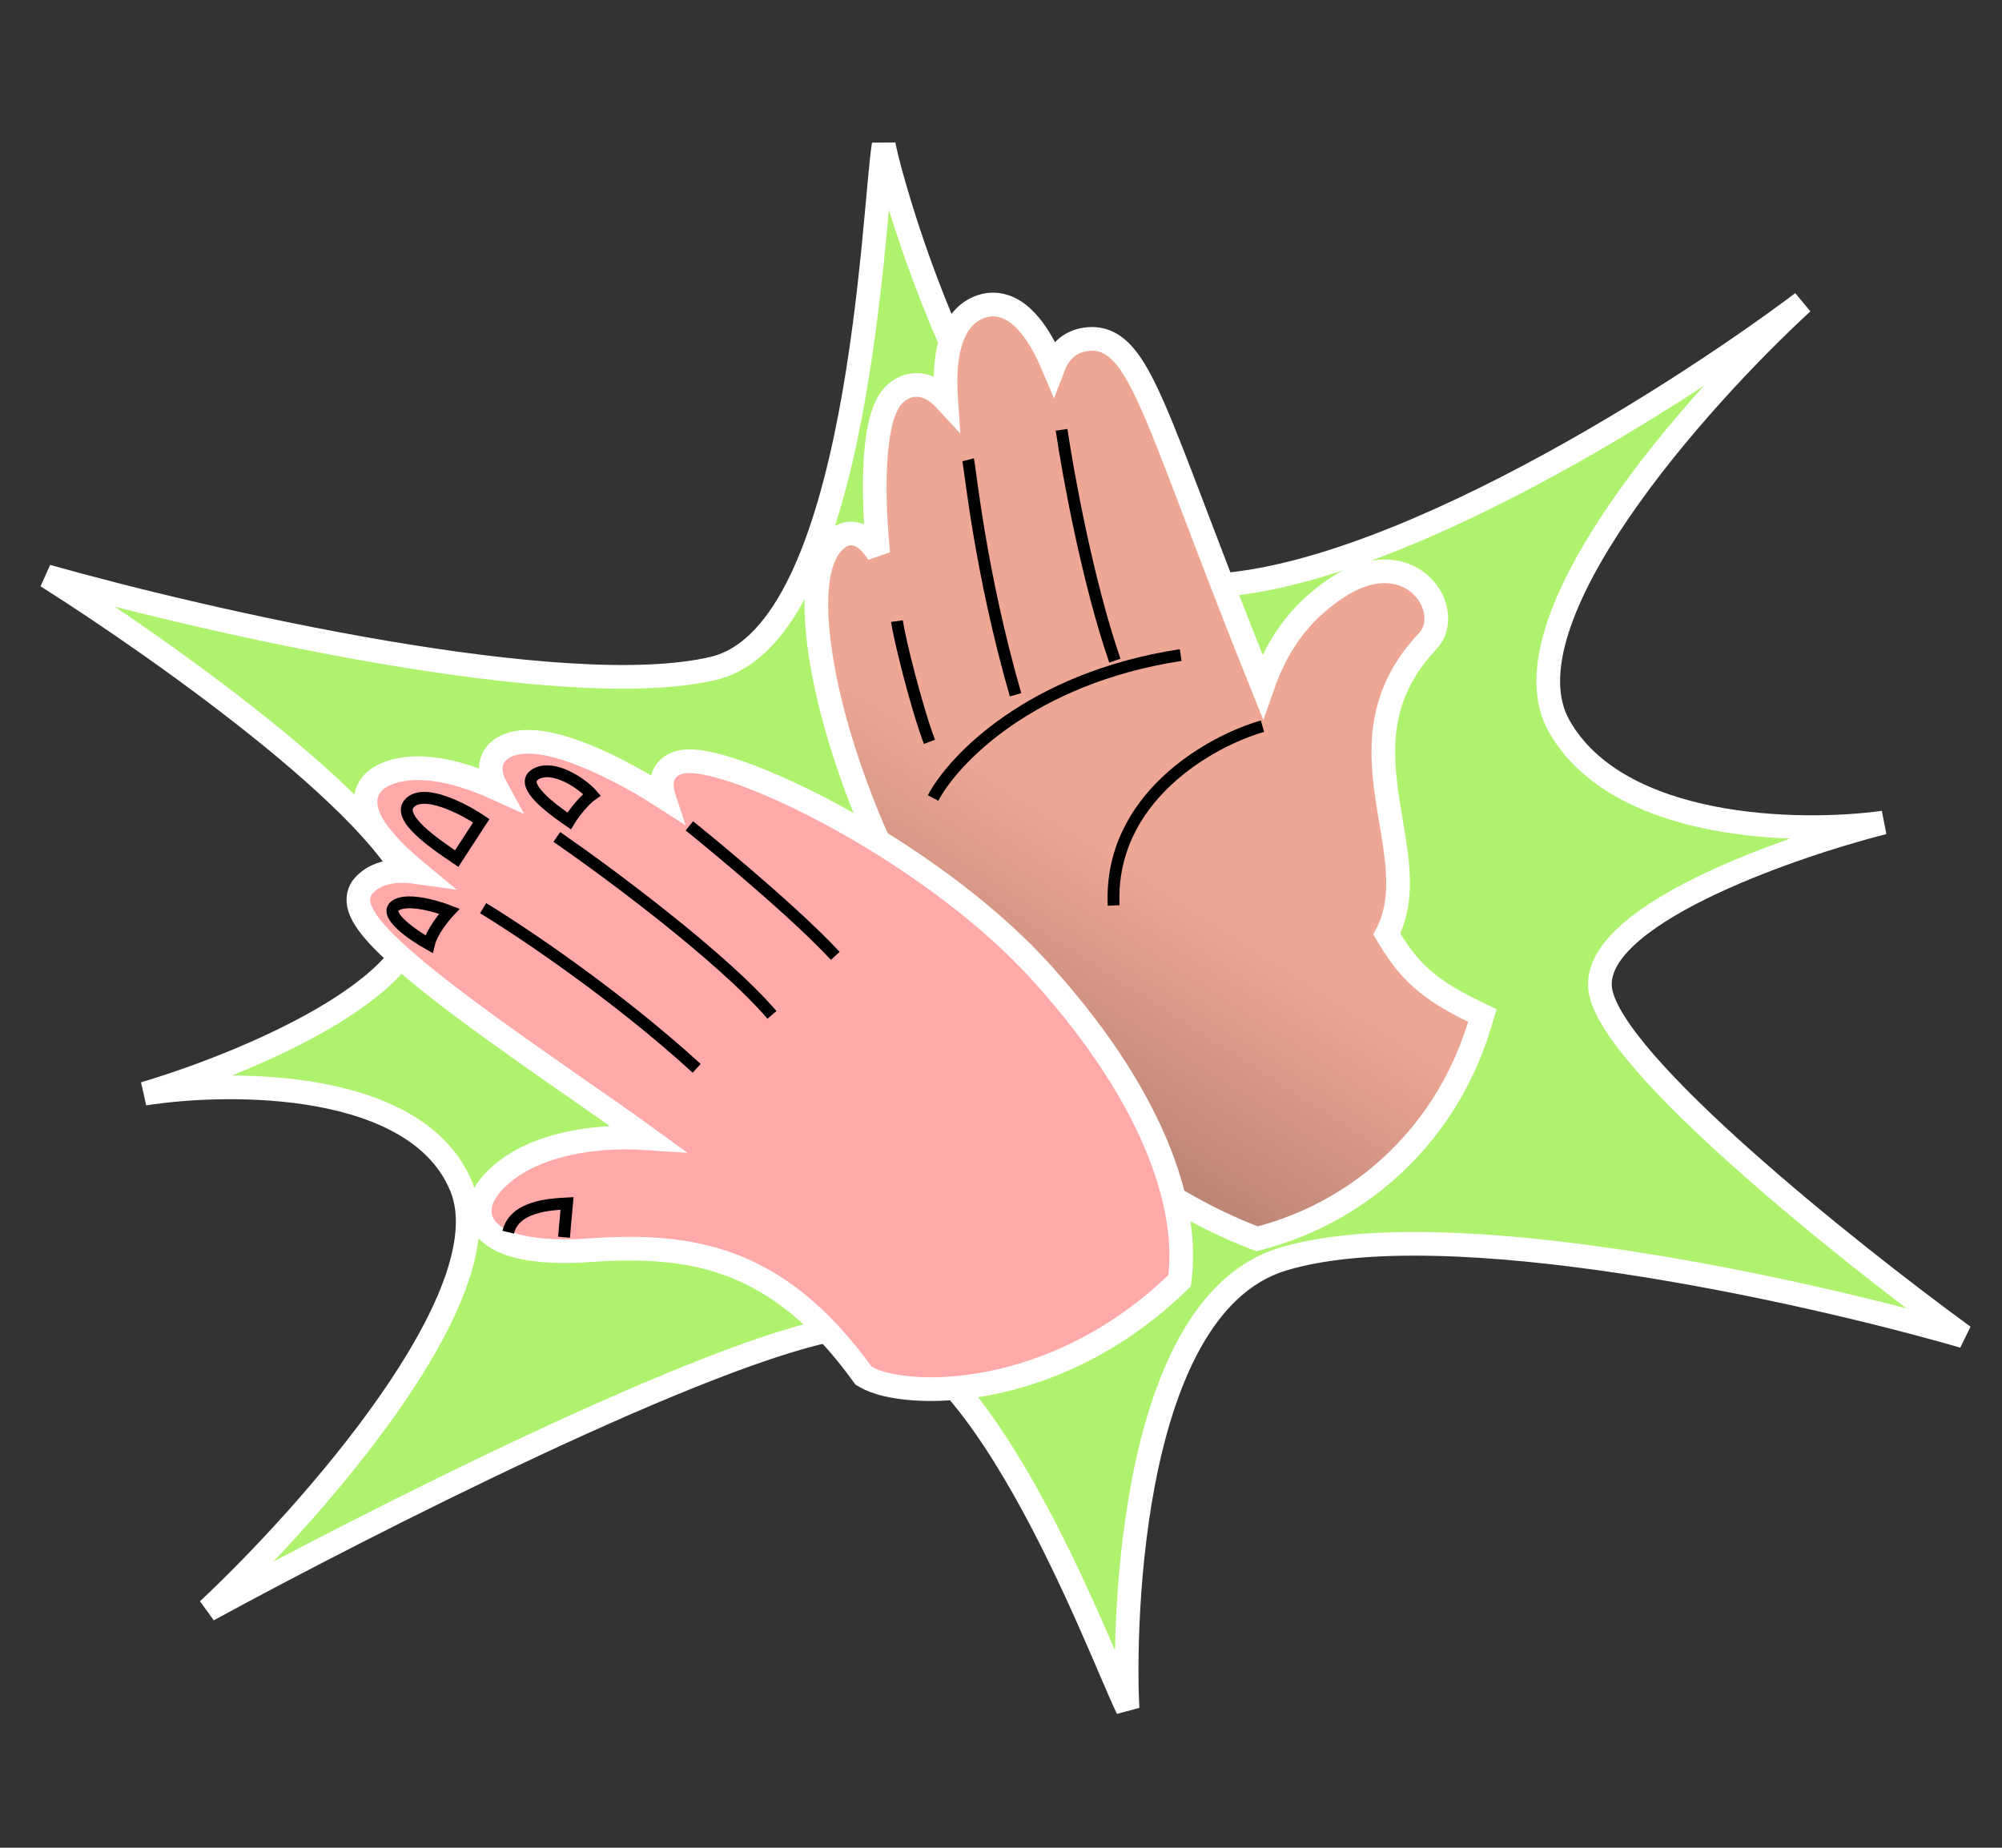 <svg width="169" height="156" viewBox="0 0 169 156" fill="none" xmlns="http://www.w3.org/2000/svg">
<rect x="0" y="0" width="169" height="156" fill="#333333" stroke="none"/>
<path d="M131.62 61.304C126.607 52.445 143.217 33.776 152.148 25.549C140.89 34.019 114.582 50.651 99.409 49.42C84.237 48.188 75.256 15.821 74.598 12.207C73.712 17.441 72.691 53.477 60.214 56.43C47.737 59.383 17.512 52.477 3.96 48.655C13.927 54.954 34.134 69.309 35.229 76.333C36.324 83.356 20.325 89.927 12.189 92.335C19.575 91.183 35.269 91.146 38.952 100.212C42.635 109.278 26.23 127.795 17.566 135.92C30.815 128.699 60.084 113.824 71.163 112.096C82.243 110.369 92.832 139.468 95.187 144.256C94.899 139.985 94.626 110.452 108.279 106.309C121.933 102.166 152.285 108.92 165.754 112.815C155.937 105.653 136.061 89.784 135.097 83.603C134.133 77.422 150.625 71.59 158.992 69.446C151.957 70.423 136.633 70.162 131.62 61.304Z" fill="#AFF26D" stroke="white" stroke-width="2"/>
<path d="M80.301 28.684C80.69 27.523 81.394 26.462 82.607 25.959C83.869 25.437 85.038 25.783 85.972 26.508C86.863 27.2 87.601 28.27 88.203 29.408C88.462 29.897 88.703 30.417 88.929 30.95C89.076 30.565 89.269 30.197 89.525 29.868C90.13 29.093 91.02 28.619 92.18 28.612C93.52 28.603 94.526 29.412 95.382 30.635C96.231 31.846 97.081 33.668 98.086 36.124C99.097 38.597 100.302 41.807 101.841 45.838C103.144 49.248 104.693 53.262 106.58 57.95C107.701 54.742 109.475 51.849 112.902 49.592C115.734 47.727 118.225 47.946 119.793 49.259C120.537 49.882 121.026 50.724 121.189 51.587C121.351 52.447 121.196 53.412 120.519 54.129C116.453 58.441 116.458 62.826 117.067 67.108C117.364 69.198 117.846 71.45 117.981 73.449C118.106 75.306 117.956 77.158 117.068 78.86C117.865 80.201 118.605 81.26 119.586 82.219C120.682 83.291 122.124 84.282 124.365 85.365L125.136 85.737L124.887 86.556C122.201 95.397 115.35 102.104 106.431 104.506L106.113 104.591L105.807 104.471C90.92 98.662 80.575 84.928 74.724 72.32C71.793 66.005 69.96 59.913 69.249 55.143C68.895 52.764 68.812 50.666 69.035 49.016C69.249 47.435 69.787 45.962 70.975 45.276C71.484 44.982 72.038 44.975 72.533 45.176C72.976 45.356 73.337 45.686 73.622 46.02C73.799 46.226 73.969 46.463 74.136 46.723C73.979 45.107 73.883 43.56 73.852 42.129C73.806 40.029 73.897 38.149 74.144 36.656C74.267 35.91 74.434 35.233 74.656 34.664C74.873 34.108 75.173 33.572 75.612 33.195C76.024 32.842 76.49 32.604 77.002 32.526C77.514 32.447 77.999 32.54 78.431 32.728C78.971 32.964 79.451 33.36 79.871 33.818C79.842 33.406 79.822 32.995 79.815 32.59C79.793 31.214 79.913 29.84 80.301 28.684Z" fill="url(#paint0_linear_0_5017)" stroke="white" stroke-width="2"/>
<path d="M81.723 38.819C81.907 39.542 82.714 48.197 85.728 58.658" stroke="black"/>
<path d="M89.615 36.288C90.165 40.041 91.834 49.191 94.111 55.775" stroke="black"/>
<path d="M106.573 61.31C102.213 62.557 93.595 67.331 94.008 76.445" stroke="black"/>
<path d="M78.768 67.372C80.456 64.156 87 57.241 99.669 55.305" stroke="black"/>
<path d="M31.07 66.7C31.374 66.05 31.948 65.612 32.636 65.33C33.904 64.809 35.354 64.761 36.797 64.968C38.248 65.175 39.764 65.652 41.215 66.257C41.453 66.356 41.689 66.46 41.924 66.567C41.646 66.062 41.446 65.528 41.429 64.998C41.412 64.485 41.565 63.968 41.956 63.543C42.324 63.143 42.828 62.906 43.37 62.767C44.538 62.467 45.968 62.679 47.381 63.089C48.828 63.508 50.407 64.18 51.945 64.957C53.363 65.673 54.774 66.492 56.046 67.309C56.038 67.285 56.029 67.261 56.022 67.237C55.833 66.602 55.673 65.563 56.458 64.841C56.825 64.503 57.294 64.348 57.763 64.294C58.232 64.24 58.772 64.276 59.376 64.382C62.31 64.895 67.368 67.037 72.68 70.154C78.018 73.287 83.743 77.481 87.988 82.196C98.185 93.522 100.239 102.557 99.614 107.775L99.571 108.13L99.313 108.378C94.061 113.413 88.324 115.832 83.522 116.778C81.123 117.25 78.948 117.356 77.175 117.234C75.436 117.114 73.978 116.768 73.082 116.249L72.899 116.143L72.774 115.971C69.167 111.001 65.559 108.277 61.833 106.847C58.091 105.412 54.132 105.242 49.744 105.554C48.011 105.677 46.473 105.652 45.181 105.489C43.904 105.327 42.798 105.022 41.981 104.537C41.15 104.043 40.495 103.271 40.499 102.215C40.503 101.24 41.078 100.333 41.893 99.531C44.105 97.352 47.501 96.424 50.615 96.139C52.003 96.012 53.382 96.009 54.643 96.095C53.768 95.458 52.752 94.737 51.629 93.951C48.746 91.93 45.242 89.524 41.942 87.144C38.647 84.768 35.507 82.385 33.348 80.398C32.277 79.413 31.392 78.474 30.857 77.647C30.591 77.237 30.365 76.784 30.285 76.315C30.199 75.812 30.281 75.25 30.688 74.79L30.834 74.636C31.584 73.89 32.585 73.602 33.573 73.547C34.098 73.518 34.647 73.553 35.202 73.632C34.593 73.128 34.016 72.617 33.497 72.109C32.365 71.003 31.371 69.792 31.006 68.639C30.814 68.035 30.765 67.35 31.07 66.7Z" fill="#FFA9A9" stroke="white" stroke-width="2"/>
<path d="M58.194 69.723C58.194 69.723 66.537 76.427 70.511 80.701" stroke="black"/>
<path d="M47.005 70.66C51.328 73.645 61.013 80.829 65.165 85.684" stroke="black"/>
<path d="M40.781 76.677C43.964 78.599 52.026 83.994 58.811 90.196" stroke="black"/>
<path d="M75.714 52.44C75.895 53.758 77.291 59.512 78.46 62.632" stroke="black"/>
<path d="M45.218 65.358C43.709 66.229 46.654 68.348 48.047 69.309C48.48 68.592 49.332 67.54 49.971 67.093C49.18 66.181 46.727 64.487 45.218 65.358Z" stroke="black"/>
<path d="M34.597 67.782C35.824 66.558 39.128 68.281 40.627 69.296L38.553 72.487L38.515 72.461C36.745 71.268 33.379 68.998 34.597 67.782Z" stroke="black"/>
<path d="M33.315 76.513C32.423 77.275 34.873 78.963 36.21 79.712C36.454 78.682 37.46 77.428 37.933 76.93C36.765 76.474 34.207 75.752 33.315 76.513Z" stroke="black"/>
<path d="M47.611 104.455L47.866 101.602C46.38 101.677 43.433 101.847 42.9 104.031" stroke="black"/>
<defs>
<linearGradient id="paint0_linear_0_5017" x1="81.318" y1="63.331" x2="57.693" y2="100.169" gradientUnits="userSpaceOnUse">
<stop stop-color="#EEA795"/>
<stop offset="1" stop-color="#886055"/>
</linearGradient>
</defs>
</svg>
